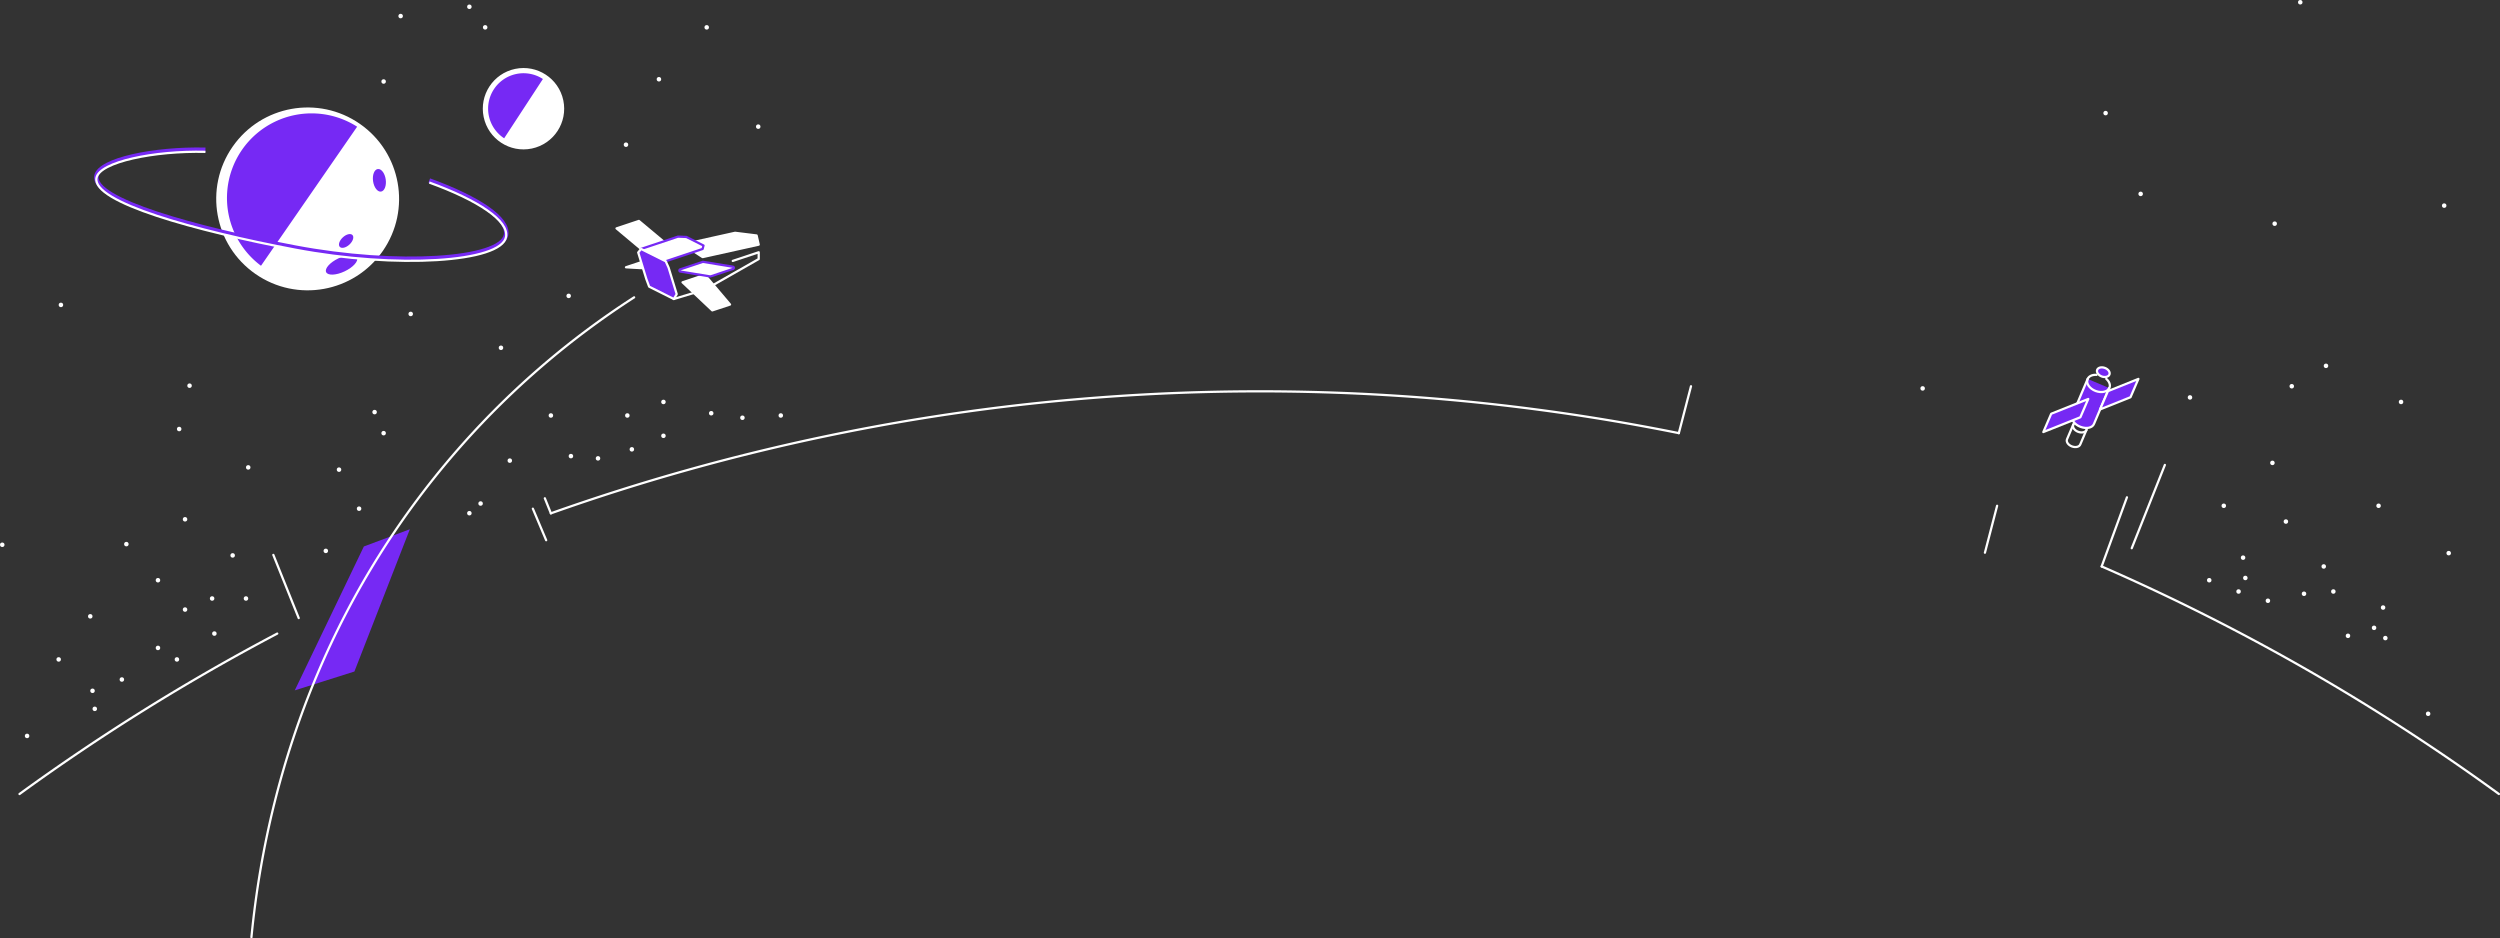 <svg xmlns="http://www.w3.org/2000/svg" width="1107.85" height="415.81" viewBox="0 0 1107.85 415.81">
  <rect x="0" y="0" width="1107.85" height="415.81" fill="#333333" stroke="none"/>
  <defs>
    <style>
      .a, .g, .h {
        fill: none;
      }

      .a, .c, .e, .h {
        stroke: #fff;
      }

      .a, .c, .d, .e {
        stroke-linecap: round;
        stroke-linejoin: round;
      }

      .b, .c, .d {
        fill: #fff;
      }

      .d, .g {
        stroke: #7629f4;
      }

      .e, .f {
        fill: #7629f4;
      }

      .g, .h {
        stroke-miterlimit: 10;
      }

      .g {
        stroke-width: 2px;
      }
    </style>
  </defs>
  <title>about-animation</title>
  <g>
    <path class="a" d="M195.35,541a938.71,938.71,0,0,0-114.2,71.09" transform="translate(-72.5 -260.23)"/>
    <path class="a" d="M816.45,452.17a939.76,939.76,0,0,0-499.83,35.54" transform="translate(-72.5 -260.23)"/>
    <path class="a" d="M1179.85,612.08a936.72,936.72,0,0,0-176-100.83" transform="translate(-72.5 -260.23)"/>
    <line class="a" x1="942.53" y1="220.38" x2="931.32" y2="251.02"/>
    <line class="a" x1="749.35" y1="171.16" x2="743.95" y2="191.95"/>
    <line class="a" x1="885" y1="224.13" x2="879.6" y2="244.93"/>
    <line class="a" x1="241.44" y1="220.81" x2="244.12" y2="227.48"/>
    <line class="a" x1="121.13" y1="245.9" x2="132.37" y2="273.89"/>
    <line class="a" x1="236.13" y1="225.42" x2="242.03" y2="239.39"/>
    <line class="a" x1="959.34" y1="206.03" x2="944.66" y2="242.94"/>
    <circle class="b" cx="209.46" cy="347.21" r="40.57" transform="matrix(0.57, -0.82, 0.82, 0.57, -267.77, 61.99)"/>
    <circle class="b" cx="40" cy="273.12" r="1"/>
    <circle class="b" cx="84" cy="170.91" r="1"/>
    <circle class="b" cx="292" cy="35.12" r="1"/>
    <circle class="b" cx="336" cy="56.12" r="1"/>
    <circle class="b" cx="948.61" cy="85.92" r="1"/>
    <circle class="b" cx="1007" cy="205.12" r="1"/>
    <circle class="b" cx="208" cy="3" r="1"/>
    <circle class="b" cx="1083.12" cy="91.12" r="1"/>
    <circle class="b" cx="1021" cy="263.12" r="1"/>
    <circle class="b" cx="278" cy="184.12" r="1"/>
    <circle class="b" cx="280" cy="199.12" r="1"/>
    <circle class="b" cx="346" cy="184.12" r="1"/>
    <circle class="b" cx="244.12" cy="184.12" r="1"/>
    <circle class="b" cx="979" cy="257.12" r="1"/>
    <circle class="b" cx="12" cy="326.12" r="1"/>
    <circle class="b" cx="78.4" cy="292.22" r="1"/>
    <circle class="b" cx="265" cy="203.12" r="1"/>
    <circle class="b" cx="315.17" cy="183.12" r="1"/>
    <circle class="b" cx="294" cy="193.12" r="1"/>
    <circle class="b" cx="1019.34" cy="1" r="1"/>
    <circle class="b" cx="177.54" cy="7.12" r="1"/>
    <circle class="b" cx="27" cy="135.12" r="1"/>
    <circle class="b" cx="215" cy="12.12" r="1"/>
    <circle class="b" cx="1064" cy="178.12" r="1"/>
    <circle class="b" cx="852" cy="172.12" r="1"/>
    <circle class="b" cx="994" cy="247.12" r="1"/>
    <circle class="b" cx="1005" cy="266.22" r="1"/>
    <circle class="b" cx="1052.04" cy="278.22" r="1"/>
    <circle class="b" cx="1085.12" cy="245.12" r="1"/>
    <circle class="b" cx="294" cy="178.12" r="1"/>
    <circle class="b" cx="95" cy="280.76" r="1"/>
    <circle class="b" cx="54" cy="301.12" r="1"/>
    <circle class="b" cx="109" cy="265.22" r="1"/>
    <circle class="b" cx="144.38" cy="244.12" r="1"/>
    <circle class="b" cx="94" cy="265.22" r="1"/>
    <circle class="b" cx="159.12" cy="225.42" r="1"/>
    <circle class="b" cx="70" cy="287.12" r="1"/>
    <circle class="b" cx="41" cy="306.12" r="1"/>
    <circle class="b" cx="26" cy="292.22" r="1"/>
    <circle class="b" cx="277.4" cy="64.12" r="1"/>
    <circle class="b" cx="252" cy="131.12" r="1"/>
    <circle class="b" cx="79.4" cy="190.12" r="1"/>
    <circle class="b" cx="170" cy="36.12" r="1"/>
    <circle class="b" cx="110" cy="207.12" r="1"/>
    <circle class="b" cx="150.23" cy="208.12" r="1"/>
    <circle class="b" cx="170" cy="191.95" r="1"/>
    <circle class="b" cx="1008" cy="99.12" r="1"/>
    <circle class="b" cx="182" cy="139.12" r="1"/>
    <circle class="b" cx="1054.04" cy="224.13" r="1"/>
    <circle class="b" cx="985.45" cy="224.13" r="1"/>
    <circle class="b" cx="1029.74" cy="251.02" r="1"/>
    <circle class="b" cx="995" cy="256.12" r="1"/>
    <circle class="b" cx="1040.48" cy="281.76" r="1"/>
    <circle class="b" cx="1076" cy="316.3" r="1"/>
    <circle class="b" cx="1057.04" cy="282.76" r="1"/>
    <circle class="b" cx="1034" cy="262.12" r="1"/>
    <circle class="b" cx="992" cy="262.12" r="1"/>
    <circle class="b" cx="1030.74" cy="162.12" r="1"/>
    <circle class="b" cx="166" cy="182.62" r="1"/>
    <circle class="b" cx="313.17" cy="12.12" r="1"/>
    <circle class="b" cx="1" cy="241.41" r="1"/>
    <circle class="b" cx="970.47" cy="176.12" r="1"/>
    <circle class="b" cx="1015.57" cy="171.16" r="1"/>
    <circle class="b" cx="1056.04" cy="269.23" r="1"/>
    <circle class="b" cx="329" cy="185.12" r="1"/>
    <circle class="b" cx="253" cy="202.12" r="1"/>
    <circle class="b" cx="208" cy="227.42" r="1"/>
    <circle class="b" cx="103.1" cy="246.12" r="1"/>
    <circle class="b" cx="82" cy="270.12" r="1"/>
    <circle class="b" cx="70" cy="257.12" r="1"/>
    <circle class="b" cx="42" cy="314.12" r="1"/>
    <circle class="b" cx="212.97" cy="223.13" r="1"/>
    <circle class="b" cx="56" cy="241.12" r="1"/>
    <circle class="b" cx="225.91" cy="204.12" r="1"/>
    <circle class="b" cx="222" cy="154.12" r="1"/>
    <circle class="b" cx="82" cy="230.12" r="1"/>
    <circle class="b" cx="1012.97" cy="231.12" r="1"/>
    <circle class="b" cx="933.08" cy="50.12" r="1"/>
    <polyline class="c" points="308.18 107.07 325.74 103.17 335.28 104.35 336.21 108.41 311.36 113.93 306.11 110.52"/>
    <line class="a" x1="298.59" y1="132.5" x2="312.57" y2="128.26"/>
    <polygon class="c" points="286.38 112.24 273.21 101.21 283.12 97.91 296.3 108.93 286.38 112.24"/>
    <polygon class="c" points="290.58 119.19 277.4 118.44 285.26 115.83 293.75 115.86 294.94 117.73 290.58 119.19"/>
    <polyline class="d" points="284.08 110.32 300.44 104.86 304.17 105.01 311.75 108.8 311.36 110.32 295.02 115.78"/>
    <polygon class="e" points="298.59 132.5 287.67 127.03 286.4 123.6 282.82 111.89 284.08 110.32 295.01 115.78 296.3 118.64 299.88 130.35 298.59 132.5"/>
    <polyline class="a" points="324.72 115.62 336.21 111.79 336.21 114.8 312.57 128.26"/>
    <polygon class="c" points="302.46 125.11 315.64 137.54 323.5 134.94 312.37 121.8 302.46 125.11"/>
    <polyline class="f" points="181.62 234.53 161.24 242.16 130.62 305.93 157.05 297.58"/>
    <path class="a" d="M353.5,392a368.77,368.77,0,0,0-76.11,65.18C222.43,519,191.76,595,183.92,675.53" transform="translate(-72.5 -260.23)"/>
    <path class="f" d="M230.76,316.38A37.48,37.48,0,0,0,188.16,378" transform="translate(-72.5 -260.23)"/>
    <circle class="b" cx="304.5" cy="308.37" r="18.03" transform="translate(-129.27 -191.22) rotate(-11.83)"/>
    <path class="f" d="M313.08,295.24a15.69,15.69,0,0,0-17.17,26.27" transform="translate(-72.5 -260.23)"/>
    <ellipse class="f" cx="223.85" cy="377.61" rx="7.57" ry="3.19" transform="translate(-212.73 -127.86) rotate(-25.38)"/>
    <ellipse class="f" cx="240.62" cy="340.13" rx="2.83" ry="5.05" transform="translate(-118.6 -222.38) rotate(-8.21)"/>
    <ellipse class="f" cx="225.89" cy="366.98" rx="3.84" ry="2.16" transform="translate(-262 -7.92) rotate(-42.95)"/>
    <path class="g" d="M163.53,326.62c-22.75-.55-46.93,4.47-48.28,11.54-2.05,10.82,44,23.42,88,31.79,45.12,8.57,91.36,5.62,93.49-5.6,1.36-7.15-12.28-16.25-34-24.13" transform="translate(-72.5 -260.23)"/>
    <path class="h" d="M163.53,327.52c-22.75-.55-46.93,4.47-48.28,11.54-2.05,10.82,44,23.42,88,31.79,45.12,8.57,91.36,5.62,93.49-5.6,1.36-7.15-12.28-16.25-34-24.13" transform="translate(-72.5 -260.23)"/>
    <g>
      <path class="a" d="M991.24,448.39l-2.78,6.54,0,0c-0.42,1.12.57,2.52,2.2,3.13s3.3,0.2,3.71-.92h0l2.68-6.3" transform="translate(-72.5 -260.23)"/>
      <path class="a" d="M994.94,447.54c-1.63-.61-3.3-0.2-3.72.92s0.57,2.52,2.2,3.13,3.3,0.2,3.72-.92S996.58,448.15,994.94,447.54Z" transform="translate(-72.5 -260.23)"/>
      <path class="e" d="M1007.16,432.19l-6.73,15.89h0c-0.72,1.79-3.33,2.29-6,1.29s-4.3-3.3-3.61-5.14l0,0,6.8-16.07" transform="translate(-72.5 -260.23)"/>
      <polygon class="e" points="930.61 181.44 934.11 173.33 947.61 167.91 944.11 176.03 930.61 181.44"/>
      <polygon class="e" points="905.48 191.46 908.97 183.35 925.39 176.8 921.89 184.91 905.48 191.46"/>
      <path class="a" d="M980.08,451" transform="translate(-72.5 -260.23)"/>
      <path class="a" d="M1001.55,426.34c-1.9-.12-3.52.61-4,2-0.69,1.84.94,4.16,3.63,5.16s5.43,0.33,6.13-1.52c0.47-1.26-.14-2.73-1.43-3.86" transform="translate(-72.5 -260.23)"/>
      <path class="e" d="M1005.28,423.28c-1.52-.57-3.06-0.18-3.45.86s0.53,2.34,2,2.91,3.06,0.18,3.45-.86S1006.8,423.85,1005.28,423.28Z" transform="translate(-72.5 -260.23)"/>
    </g>
    <g>
      <path class="b" d="M387.22,382.73L374,380.57a0.5,0.5,0,0,1-.08-1l9.92-3.31,0.16,0h0.08l13.18,2.15a0.5,0.5,0,0,1,.08,1l-9.92,3.31-0.16,0h-0.08Z" transform="translate(-72.5 -260.23)"/>
      <path class="f" d="M384,376.77l13.18,2.15-9.92,3.31-13.18-2.15,9.92-3.31m0-1a1,1,0,0,0-.32.05l-9.92,3.31a1,1,0,0,0,.16,1.94l13.18,2.15h0.16a1,1,0,0,0,.32-0.05l9.92-3.31a1,1,0,0,0-.16-1.94l-13.18-2.15H384Z" transform="translate(-72.5 -260.23)"/>
    </g>
  </g>
</svg>
